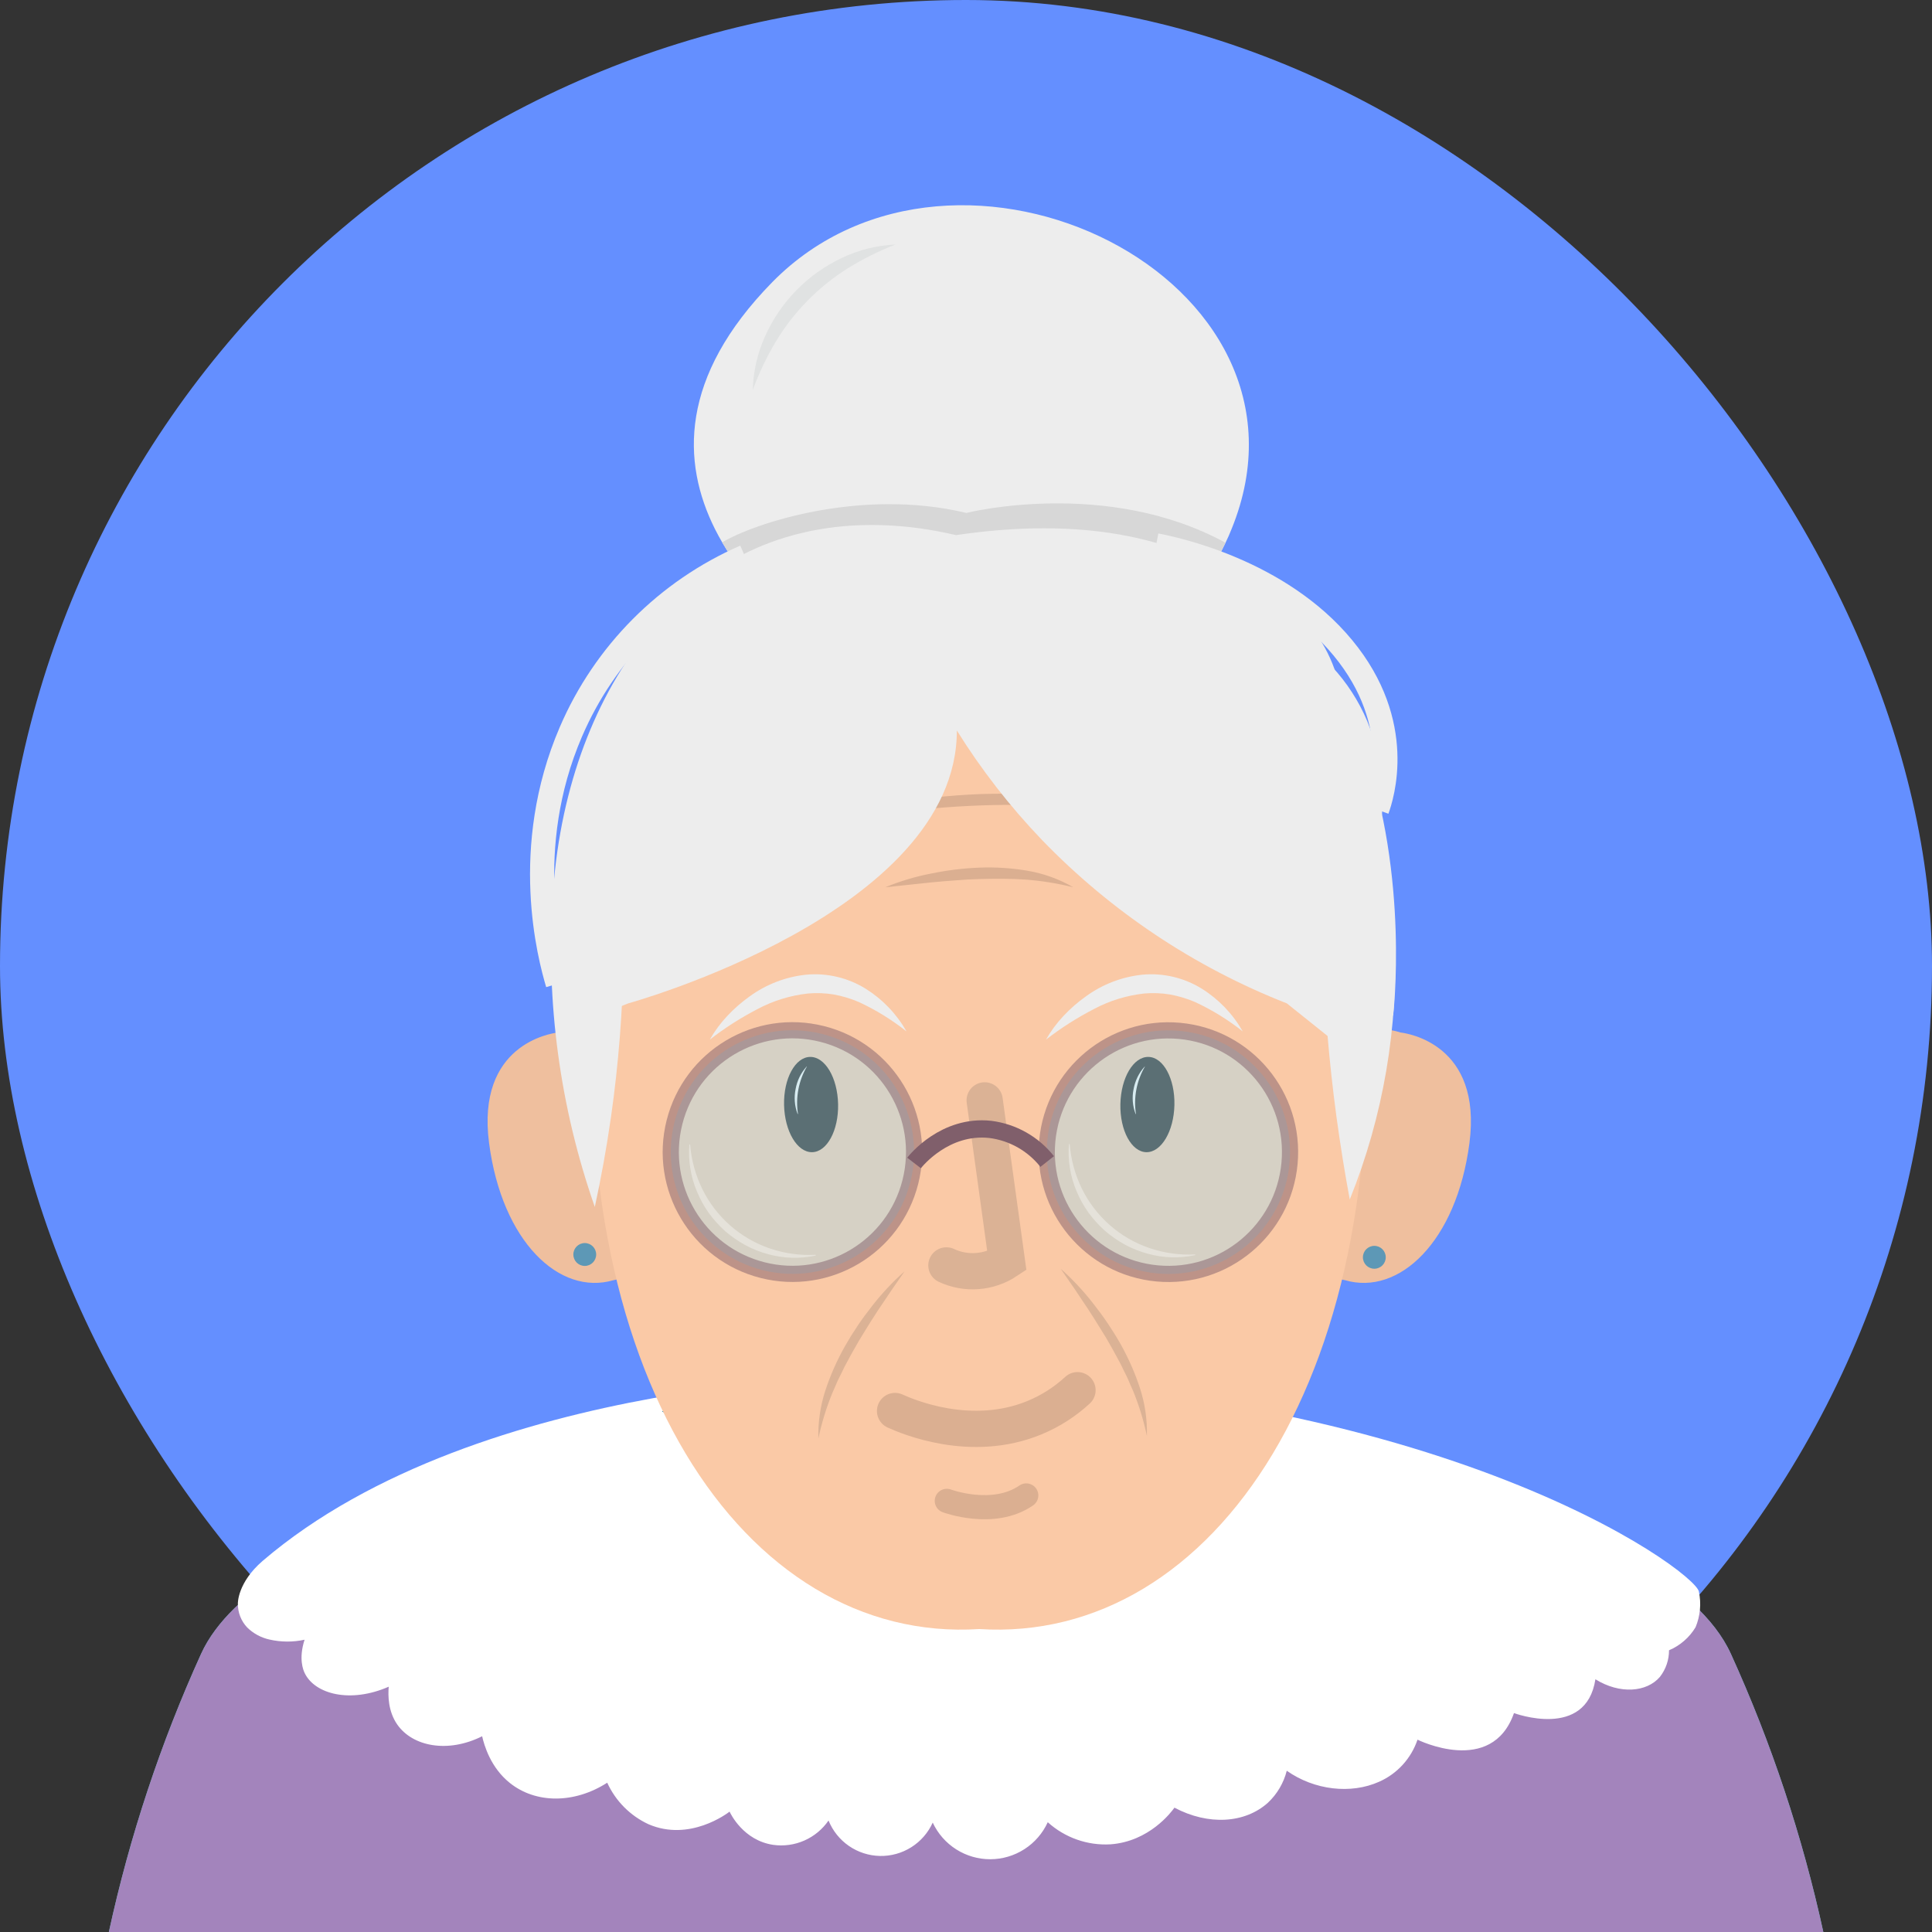 <svg width="160" height="160" viewBox="0 0 160 160" fill="none" xmlns="http://www.w3.org/2000/svg">
<rect x="0" y="0" width="160" height="160" fill="#333333" stroke="none"/>
<rect width="160" height="160" rx="80" fill="#648FFF"/>
<g clip-path="url(#clip0_320_6499)">
<path d="M104.223 149.329C93.882 144.207 97.172 127.241 97.172 127.241L80.254 127.556L63.337 127.241C63.337 127.241 66.627 144.207 56.289 149.329" fill="#FAC9A6"/>
<path opacity="0.5" d="M58.976 147.794C67.18 147.763 75.31 146.24 82.969 143.298C87.837 141.414 92.456 138.941 96.722 135.933C96.575 133.029 96.722 130.118 97.162 127.244L80.245 127.578L63.328 127.244C63.822 129.728 63.986 132.267 63.815 134.794C63.645 137.283 63.34 141.064 60.933 145.075C60.358 146.035 59.703 146.944 58.976 147.794Z" fill="#CEA78E"/>
<path d="M143.343 136.962C137.957 125.136 105.951 119.288 98.435 115.708C92.509 118.539 85.282 120.185 77.477 120.185C71.127 120.225 64.827 119.062 58.91 116.756C48.393 120.414 21.547 126.225 16.654 136.962C13.3 144.349 10.739 152.071 9.016 160H151C149.27 152.071 146.703 144.348 143.343 136.962Z" fill="#55BEC5"/>
<path d="M143.343 136.962C137.957 125.136 105.951 119.288 98.435 115.708C92.509 118.539 85.282 120.185 77.477 120.185C71.127 120.225 64.827 119.062 58.91 116.756C48.393 120.414 21.547 126.225 16.654 136.962C13.3 144.349 10.739 152.071 9.016 160H151C149.27 152.071 146.703 144.348 143.343 136.962Z" fill="#A384BC"/>
<path opacity="0.8" d="M25.946 129.462C25.946 129.462 74.649 160.214 132.512 128.638" stroke="#EAEAEA" stroke-width="3" stroke-linecap="round" stroke-linejoin="round"/>
<path d="M72.892 113.896C72.892 113.896 39.809 113.823 21.754 129.264C19.646 131.082 19.699 132.803 19.699 132.803C19.69 133.54 19.969 134.251 20.475 134.785C20.983 135.281 21.62 135.626 22.313 135.779C23.27 135.998 24.264 136.003 25.223 135.795C24.717 137.368 25.11 138.312 25.242 138.576C26.093 140.306 29.012 141.077 32.192 139.686C32.129 140.413 32.139 141.722 32.896 142.813C34.172 144.651 37.1 145.208 39.928 143.789C40.104 144.553 40.632 146.387 42.228 147.661C44.377 149.379 47.57 149.382 50.288 147.636C50.981 149.154 52.193 150.374 53.706 151.075C57.106 152.544 60.23 150.181 60.421 150.03C60.493 150.191 61.556 152.418 64.035 152.783C64.91 152.906 65.802 152.782 66.611 152.426C67.42 152.07 68.114 151.495 68.616 150.767C68.961 151.619 69.548 152.352 70.305 152.874C71.061 153.395 71.955 153.683 72.873 153.702C73.792 153.72 74.696 153.468 75.473 152.977C76.25 152.486 76.866 151.778 77.244 150.94C77.668 151.849 78.342 152.618 79.188 153.156C80.034 153.693 81.016 153.977 82.018 153.974C83.02 153.971 84 153.68 84.842 153.137C85.685 152.594 86.354 151.82 86.771 150.908C87.473 151.543 88.294 152.032 89.186 152.346C90.078 152.661 91.024 152.794 91.969 152.739C95.17 152.506 96.996 150.081 97.263 149.703C100.075 151.194 103.095 151.002 104.993 149.304C105.761 148.587 106.307 147.664 106.564 146.645C108.842 148.253 111.877 148.608 114.218 147.554C114.959 147.226 115.624 146.746 116.17 146.147C116.716 145.547 117.132 144.841 117.392 144.072C117.392 144.072 123.538 147.13 125.382 141.87C125.382 141.87 131.352 144.103 132.125 139.07C134.152 140.328 136.376 140.146 137.467 138.872C137.958 138.243 138.224 137.467 138.221 136.669C139.137 136.281 139.907 135.613 140.42 134.76C140.809 133.825 140.904 132.793 140.694 131.803C140.332 130.053 118.567 113.993 72.892 113.896Z" fill="white"/>
<path d="M54.828 116.897C54.828 116.897 60.327 114.173 61.581 109.976C73.698 111.373 85.958 110.917 97.939 108.623C98.223 109.687 98.645 110.709 99.195 111.662C100.31 113.723 102.079 115.354 104.223 116.296C104.223 116.296 77.672 127.851 54.828 116.897Z" fill="#087CA8"/>
<path d="M55.256 91.346C52.742 83.509 46.772 85.321 46.197 85.51C45.612 85.579 39.435 86.498 40.503 94.665C41.572 102.831 46.335 107.327 50.8 106.021C55.394 105.285 57.794 99.229 55.256 91.346Z" fill="#EFBF9E"/>
<path d="M106.938 91.346C109.451 83.509 115.437 85.321 115.996 85.51C116.584 85.579 122.758 86.498 121.693 94.665C120.628 102.831 115.858 107.327 111.396 106.021C106.803 105.285 104.402 99.229 106.938 91.346Z" fill="#EFBF9E"/>
<path d="M112.773 79.017C109.646 44.656 83.551 46.582 81.097 46.84C78.636 46.582 52.547 44.656 49.421 79.017C46.279 113.581 61.65 136.154 81.097 134.911C100.543 136.154 115.918 113.581 112.773 79.017Z" fill="#FAC9A6"/>
<path d="M81.546 91.128L83.384 104.426C82.651 104.912 81.805 105.201 80.928 105.265C80.051 105.33 79.172 105.168 78.376 104.795" stroke="#DBB295" stroke-width="3" stroke-miterlimit="10" stroke-linecap="round"/>
<path d="M78.41 124.296C78.41 124.296 82.259 125.734 84.99 123.846" stroke="#DBAF91" stroke-width="2" stroke-miterlimit="10" stroke-linecap="round"/>
<path d="M74.124 116.853C75.167 117.325 80.409 119.571 85.662 117.41C86.979 116.868 88.188 116.096 89.235 115.129" stroke="#DBAF91" stroke-width="3" stroke-miterlimit="10" stroke-linecap="round"/>
<path d="M58.784 86.095C59.186 85.389 59.67 84.733 60.227 84.141C60.788 83.541 61.408 82.998 62.077 82.521C63.454 81.517 65.071 80.895 66.765 80.719C68.494 80.56 70.227 80.971 71.702 81.889C73.101 82.767 74.26 83.98 75.073 85.418C73.861 84.454 72.538 83.638 71.133 82.987C70.462 82.699 69.761 82.488 69.043 82.358C68.337 82.242 67.619 82.215 66.907 82.279C65.439 82.44 64.016 82.881 62.715 83.578C61.331 84.296 60.015 85.138 58.784 86.095Z" fill="#EDEDED"/>
<path d="M86.627 86.095C87.028 85.389 87.513 84.733 88.069 84.141C88.631 83.54 89.252 82.997 89.923 82.521C91.298 81.517 92.915 80.895 94.608 80.719C96.337 80.56 98.07 80.971 99.544 81.889C100.944 82.767 102.103 83.98 102.919 85.418C101.705 84.454 100.382 83.638 98.975 82.987C98.305 82.699 97.604 82.488 96.886 82.358C96.18 82.242 95.462 82.215 94.749 82.279C93.285 82.441 91.865 82.882 90.567 83.578C89.18 84.296 87.861 85.138 86.627 86.095Z" fill="#EDEDED"/>
<path d="M74.913 105.285C74.153 106.374 73.411 107.456 72.688 108.551C72.333 109.101 71.975 109.649 71.639 110.209L71.13 111.043L70.646 111.892C70.479 112.172 70.332 112.461 70.178 112.748L69.945 113.179L69.735 113.616C69.596 113.908 69.436 114.195 69.31 114.494C69.185 114.793 69.056 115.088 68.921 115.387C68.427 116.597 68.043 117.849 67.774 119.128C67.74 117.787 67.933 116.449 68.346 115.173C68.766 113.895 69.311 112.661 69.973 111.489C70.633 110.33 71.38 109.222 72.207 108.177C73.017 107.131 73.923 106.163 74.913 105.285Z" fill="#DBB295"/>
<path d="M87.84 105.072C88.834 105.955 89.744 106.929 90.558 107.982C91.386 109.027 92.133 110.134 92.792 111.294C93.449 112.461 93.99 113.69 94.407 114.962C94.822 116.239 95.016 117.578 94.982 118.92C94.712 117.639 94.328 116.385 93.832 115.173C93.697 114.878 93.565 114.579 93.442 114.28C93.32 113.981 93.156 113.695 93.018 113.402L92.807 112.965L92.575 112.534C92.418 112.251 92.261 111.958 92.107 111.678L91.623 110.829L91.114 110.004C90.778 109.444 90.419 108.897 90.064 108.346C89.342 107.245 88.6 106.16 87.84 105.072Z" fill="#DBB295"/>
<path d="M65.625 68.547C68.137 67.708 70.709 67.062 73.32 66.615C75.933 66.15 78.574 65.865 81.225 65.76C82.551 65.725 83.88 65.709 85.21 65.778C86.54 65.843 87.865 65.978 89.181 66.181C90.497 66.384 91.798 66.677 93.075 67.056C94.345 67.439 95.577 67.939 96.757 68.547C95.513 68.122 94.244 67.773 92.958 67.502C91.679 67.229 90.382 67.056 89.087 66.911C87.793 66.766 86.482 66.7 85.178 66.672C83.874 66.644 82.564 66.653 81.257 66.7C79.95 66.747 78.646 66.829 77.339 66.939C76.031 67.049 74.731 67.191 73.427 67.342C70.822 67.669 68.223 68.066 65.625 68.547Z" fill="#DBAF91"/>
<path d="M73.314 73.48C74.546 72.971 75.826 72.589 77.134 72.338C78.442 72.069 79.769 71.907 81.103 71.853C82.446 71.8 83.791 71.888 85.115 72.114C86.443 72.343 87.719 72.805 88.886 73.48C87.618 73.165 86.326 72.954 85.024 72.85C83.736 72.753 82.441 72.766 81.144 72.797L80.173 72.835L79.199 72.904C78.548 72.942 77.898 73.008 77.248 73.064C75.944 73.197 74.636 73.335 73.314 73.48Z" fill="#DBAF91"/>
<path d="M101.998 43.8C101.844 44.181 101.684 44.565 101.492 44.949C99.805 48.513 96.939 52.222 92.628 55.96H71.4C71.4 55.96 63.78 51.747 59.809 44.917C59.598 44.556 59.397 44.184 59.208 43.81C56.44 38.276 56.252 31.226 63.962 23.361C79.224 7.848 110.454 23.031 101.998 43.8Z" fill="#EDEDED"/>
<path d="M101.492 44.949C99.805 48.513 96.939 52.222 92.628 55.96H71.4C71.4 55.96 63.78 51.747 59.809 44.917C62.291 43.407 71.192 40.359 80.031 42.479C80.028 42.479 91.623 39.553 101.492 44.949Z" fill="#D7D7D7"/>
<path d="M52.022 83.097C52.022 83.097 79.243 75.606 79.243 60.499C81.27 63.748 83.627 66.779 86.275 69.544C91.99 75.469 98.913 80.091 106.573 83.097L111.104 86.724C111.104 86.724 113.524 84.648 115.377 84.088C115.377 84.088 120.829 38.179 79.174 44.316C70.787 42.35 65.103 44.316 62.662 45.383C50.602 50.678 43.438 66.882 46.322 85.356L52.022 83.097Z" fill="#EDEDED"/>
<path d="M49.257 99.966C49.766 97.625 50.225 95.13 50.602 92.491C51.224 88.127 51.571 83.729 51.639 79.322L45.779 74.269C45.191 82.983 46.376 91.725 49.264 99.966H49.257Z" fill="#EDEDED"/>
<path d="M111.78 99.327C111.371 97.141 111.005 94.863 110.68 92.491C110.052 87.828 109.7 83.421 109.546 79.322L115.494 77.601C115.827 85.031 114.56 92.446 111.78 99.343V99.327Z" fill="#EDEDED"/>
<path d="M69.408 91.443C69.452 93.62 68.487 95.404 67.252 95.419C66.017 95.435 64.981 93.686 64.933 91.506C64.886 89.326 65.854 87.548 67.089 87.529C68.324 87.511 69.361 89.241 69.408 91.443Z" fill="#040505"/>
<path d="M92.785 91.443C92.741 93.62 93.706 95.404 94.941 95.419C96.176 95.435 97.213 93.686 97.26 91.506C97.307 89.326 96.339 87.548 95.104 87.529C93.869 87.511 92.832 89.241 92.785 91.443Z" fill="#040505"/>
<path d="M66.058 92.264C65.803 91.602 65.744 90.88 65.889 90.185C66.013 89.49 66.331 88.844 66.806 88.322H66.825C66.139 89.505 65.877 90.887 66.083 92.239L66.058 92.264Z" fill="white"/>
<path d="M94.049 92.264C93.795 91.605 93.736 90.886 93.879 90.194C94.003 89.5 94.32 88.854 94.793 88.332H94.815C94.128 89.514 93.866 90.897 94.074 92.249L94.049 92.264Z" fill="white"/>
<path d="M62.341 32.299C62.38 30.764 62.725 29.253 63.356 27.854C64.637 24.991 66.901 22.683 69.738 21.351C71.123 20.692 72.626 20.318 74.159 20.25C72.784 20.784 71.462 21.444 70.209 22.222C67.769 23.753 65.724 25.837 64.239 28.307C63.484 29.575 62.848 30.912 62.341 32.299Z" fill="#E0E2E2"/>
<path d="M105.982 51.958C109.247 53.604 111.818 56.361 113.234 59.735C114.701 63.314 114.898 67.287 113.794 70.994" fill="#EDEDED"/>
<path d="M111.258 59.596C111.019 47.239 95.742 45.159 95.742 45.159L111.258 59.596Z" fill="#EDEDED"/>
<path d="M46.191 81.464C45.521 79.215 43.127 70.258 47.278 60.609C50.069 54.112 55.229 48.925 61.706 46.103" stroke="#EDEDED" stroke-width="2" stroke-miterlimit="10"/>
<path d="M95.739 45.159C97.225 45.449 105.929 47.245 111.214 53.654C116.411 59.946 114.429 65.983 114.042 67.049" stroke="#EDEDED" stroke-width="2" stroke-miterlimit="10"/>
<path opacity="0.8" d="M48.428 104.839C48.95 104.839 49.373 104.415 49.373 103.892C49.373 103.369 48.95 102.945 48.428 102.945C47.905 102.945 47.482 103.369 47.482 103.892C47.482 104.415 47.905 104.839 48.428 104.839Z" fill="#398EBB"/>
<path opacity="0.8" d="M113.816 105.071C114.338 105.071 114.762 104.647 114.762 104.124C114.762 103.601 114.338 103.177 113.816 103.177C113.293 103.177 112.87 103.601 112.87 104.124C112.87 104.647 113.293 105.071 113.816 105.071Z" fill="#398EBB"/>
<path opacity="0.5" d="M106.793 96.337C107.302 90.79 103.222 85.88 97.682 85.372C92.141 84.863 87.238 88.947 86.73 94.494C86.222 100.041 90.302 104.95 95.842 105.459C101.382 105.968 106.285 101.884 106.793 96.337Z" fill="#B3DAE5" stroke="#805F6B" stroke-width="1.34" stroke-miterlimit="10"/>
<path opacity="0.5" d="M75.392 97.881C76.756 92.481 73.489 86.996 68.095 85.631C62.701 84.265 57.223 87.536 55.859 92.936C54.495 98.337 57.762 103.822 63.156 105.187C68.55 106.553 74.028 103.282 75.392 97.881Z" fill="#B3DAE5" stroke="#805F6B" stroke-width="1.34" stroke-miterlimit="10"/>
<g opacity="0.6">
<path opacity="0.6" d="M67.557 103.98C66.254 104.263 64.902 104.224 63.617 103.867C62.961 103.694 62.328 103.444 61.731 103.121C61.135 102.794 60.574 102.406 60.057 101.963C59.552 101.506 59.095 100.999 58.693 100.45C58.304 99.898 57.977 99.304 57.719 98.679C57.198 97.449 56.983 96.112 57.091 94.781H57.153C57.255 96.061 57.596 97.311 58.159 98.465C58.725 99.617 59.512 100.645 60.475 101.492C61.439 102.338 62.56 102.986 63.774 103.398C64.987 103.807 66.266 103.983 67.544 103.917L67.557 103.98Z" fill="white"/>
</g>
<g opacity="0.6">
<path opacity="0.6" d="M98.997 103.942C97.694 104.225 96.342 104.186 95.057 103.829C94.402 103.653 93.77 103.403 93.172 103.083C92.575 102.755 92.014 102.366 91.497 101.922C90.993 101.467 90.536 100.961 90.133 100.412C89.741 99.861 89.412 99.266 89.153 98.641C88.632 97.413 88.417 96.076 88.525 94.746H88.588C88.689 96.028 89.03 97.278 89.593 98.433C90.159 99.584 90.946 100.611 91.909 101.457C92.87 102.305 93.991 102.953 95.205 103.363C96.418 103.774 97.697 103.951 98.975 103.885L98.997 103.942Z" fill="white"/>
</g>
<path d="M75.698 96.313C75.846 96.121 78.256 93.126 82.011 93.532C83.87 93.766 85.562 94.722 86.724 96.193" stroke="#805F6B" stroke-width="1.43" stroke-miterlimit="10"/>
</g>
<defs>
<clipPath id="clip0_320_6499">
<rect width="142" height="143" fill="white" transform="translate(9 17)"/>
</clipPath>
</defs>
</svg>
